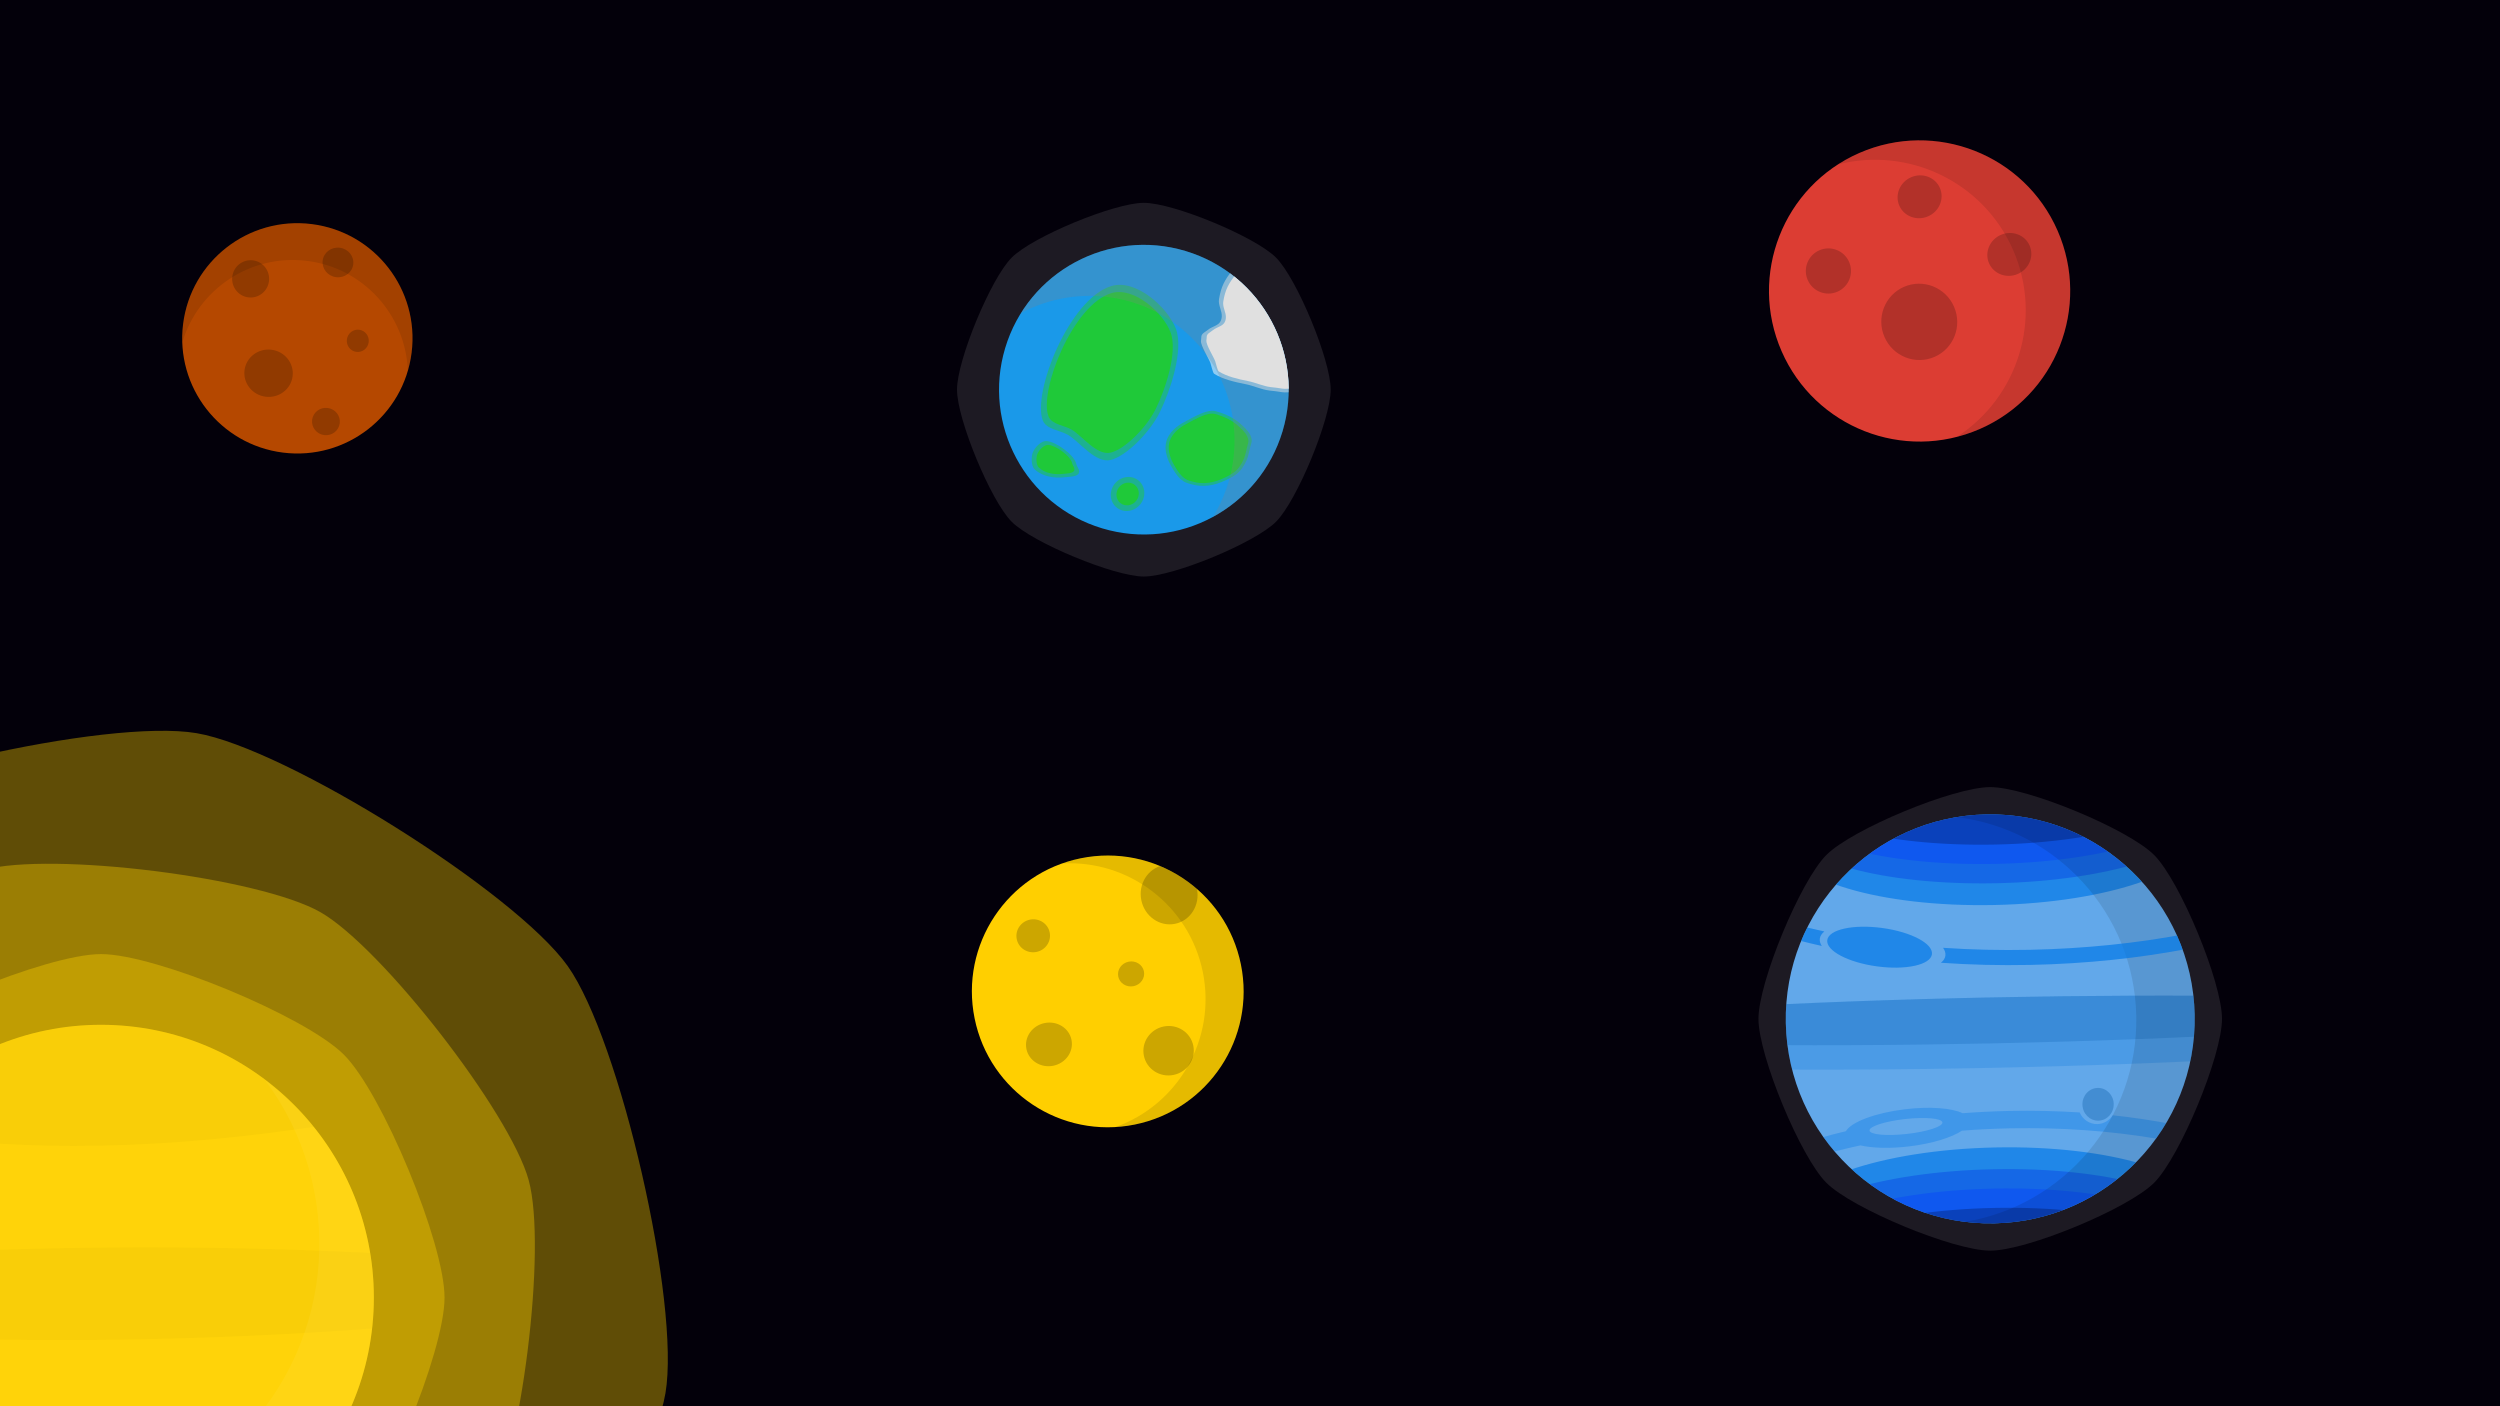 <?xml version="1.0" encoding="UTF-8" standalone="no"?>
<!DOCTYPE svg PUBLIC "-//W3C//DTD SVG 1.1//EN" "http://www.w3.org/Graphics/SVG/1.1/DTD/svg11.dtd">
<svg width="100%" height="100%" viewBox="0 0 3840 2160" version="1.1" xmlns="http://www.w3.org/2000/svg" xmlns:xlink="http://www.w3.org/1999/xlink" xml:space="preserve" xmlns:serif="http://www.serif.com/" style="fill-rule:evenodd;clip-rule:evenodd;stroke-linejoin:round;stroke-miterlimit:1.414;">
    <rect x="0" y="0" width="3840" height="2160" style="fill:rgb(3,0,10);"/>
    <clipPath id="_clip1">
        <rect x="0" y="0" width="3840" height="2160"/>
    </clipPath>
    <g clip-path="url(#_clip1)">
        <g transform="matrix(0.749,0,0,0.749,-499.831,1043.02)">
            <g id="SunCenter1" transform="matrix(1.119,0,0,1.119,874.5,1268.5)">
                <g transform="matrix(1,0,0,1,-500,-500)">
                    <circle id="Sun" cx="500" cy="500" r="500" style="fill:rgb(255,219,35);"/>
                    <clipPath id="_clip2">
                        <circle id="Sun1" serif:id="Sun" cx="500" cy="500" r="500"/>
                    </clipPath>
                    <g clip-path="url(#_clip2)">
                        <g transform="matrix(1.111,0,0,0.972,-46.667,-51.105)">
                            <path d="M118.049,249.733C372.499,299.361 618.387,284.386 860.641,241.994L855,32L144,38L118.049,249.733" style="fill-opacity:0.098;"/>
                        </g>
                        <g transform="matrix(1.111,0,0,0.742,-41.667,122.37)">
                            <path d="M24,414L16,595C329.285,623.945 648.304,619.163 973,581L975,402C654.522,375.389 337.614,380.192 24,414Z" style="fill-opacity:0.098;"/>
                        </g>
                        <g transform="matrix(0.786,0.786,-0.786,0.786,506.383,-278.361)">
                            <path d="M428.321,54.48C449.125,51.527 470.385,50 492,50C740.362,50 942,251.638 942,500C942,748.362 740.362,950 492,950C470.385,950 449.125,948.473 428.321,945.52C646.572,914.55 814.641,726.747 814.641,500C814.641,273.253 646.572,85.45 428.321,54.48Z" style="fill:white;fill-opacity:0.2;"/>
                        </g>
                    </g>
                </g>
            </g>
            <g id="Atmosphere1" transform="matrix(1.409,0,0,1.409,874.5,1268.5)">
                <g transform="matrix(1,0,0,1,-500,-500)">
                    <path d="M500,0C579.201,0 797.55,90.443 853.553,146.447C909.557,202.45 1000,420.799 1000,500C1000,579.201 909.557,797.55 853.553,853.553C797.55,909.557 579.201,1000 500,1000C420.799,1000 202.45,909.557 146.447,853.553C90.443,797.55 0,579.201 0,500C0,420.799 90.443,202.45 146.447,146.447C202.45,90.443 420.799,0 500,0Z" style="fill:rgb(255,209,0);fill-opacity:0.369;"/>
                </g>
            </g>
            <g id="Atmosphere11" serif:id="Atmosphere1" transform="matrix(1.754,-0.482,0.482,1.754,874.5,1268.5)">
                <g transform="matrix(1,0,0,1,-500,-500)">
                    <path d="M500,0C579.201,0 797.55,90.443 853.553,146.447C909.557,202.45 1000,420.799 1000,500C1000,579.201 909.557,797.55 853.553,853.553C797.55,909.557 579.201,1000 500,1000C420.799,1000 202.45,909.557 146.447,853.553C90.443,797.55 0,579.201 0,500C0,420.799 90.443,202.45 146.447,146.447C202.45,90.443 420.799,0 500,0Z" style="fill:rgb(255,209,0);fill-opacity:0.369;"/>
                </g>
            </g>
            <g id="Atmosphere12" serif:id="Atmosphere1" transform="matrix(1.914,-1.36,1.36,1.914,874.5,1268.5)">
                <g transform="matrix(1,0,0,1,-500,-500)">
                    <clipPath id="_clip3">
                        <rect x="0" y="0" width="1000" height="1000"/>
                    </clipPath>
                    <g clip-path="url(#_clip3)">
                        <path d="M500,0C579.201,0 797.55,90.443 853.553,146.447C909.557,202.45 1000,420.799 1000,500C1000,579.201 909.557,797.55 853.553,853.553C797.55,909.557 579.201,1000 500,1000C420.799,1000 202.45,909.557 146.447,853.553C90.443,797.55 0,579.201 0,500C0,420.799 90.443,202.45 146.447,146.447C202.45,90.443 420.799,0 500,0Z" style="fill:rgb(255,209,0);fill-opacity:0.369;"/>
                    </g>
                </g>
            </g>
        </g>
    </g>
    <g id="habitablePlanet3" transform="matrix(0.128,-0.426,0.426,0.128,1756.96,598.548)">
        <g transform="matrix(1,0,0,1,-500,-500)">
            <circle cx="500" cy="500" r="500" style="fill:rgb(0,141,230);"/>
            <clipPath id="_clip4">
                <circle cx="500" cy="500" r="500"/>
            </clipPath>
            <g clip-path="url(#_clip4)">
                <g transform="matrix(1.068,0,0,1.068,-55.152,-61.79)">
                    <path d="M648.344,987.08C648.344,977.331 641.678,966.576 640.642,956.511C639.273,943.213 636.436,929.577 634.123,916.391C629.449,889.749 634.174,861.861 631.466,834.874C628.094,801.277 625.437,761.063 634.437,728.841C635.798,723.969 659.123,711.245 664.422,707.251C678.334,696.766 708.63,661.285 723.623,657.519C727.321,656.59 731.92,656.463 735.547,655.154C747.101,650.981 756.483,663.434 764.448,668.522C782.633,680.141 788.358,705.666 817.989,699.473C836.333,695.64 850.462,677.094 869.605,674.594C913.247,668.896 934.175,674.913 971.67,688.322C981.583,691.868 995.267,694.427 1002.98,702.138C911.482,870.262 795.067,970.162 648.344,987.08Z" style="fill:white;fill-opacity:0.502;"/>
                    <clipPath id="_clip5">
                        <path d="M648.344,987.08C648.344,977.331 641.678,966.576 640.642,956.511C639.273,943.213 636.436,929.577 634.123,916.391C629.449,889.749 634.174,861.861 631.466,834.874C628.094,801.277 625.437,761.063 634.437,728.841C635.798,723.969 659.123,711.245 664.422,707.251C678.334,696.766 708.63,661.285 723.623,657.519C727.321,656.59 731.92,656.463 735.547,655.154C747.101,650.981 756.483,663.434 764.448,668.522C782.633,680.141 788.358,705.666 817.989,699.473C836.333,695.64 850.462,677.094 869.605,674.594C913.247,668.896 934.175,674.913 971.67,688.322C981.583,691.868 995.267,694.427 1002.98,702.138C911.482,870.262 795.067,970.162 648.344,987.08Z"/>
                    </clipPath>
                    <g clip-path="url(#_clip5)">
                        <g transform="matrix(0.937,0,0,0.937,51.659,57.877)">
                            <path d="M648.344,987.08C648.344,977.331 641.678,966.576 640.642,956.511C639.273,943.213 636.436,929.577 634.123,916.391C629.449,889.749 634.174,861.861 631.466,834.874C628.094,801.277 625.437,761.063 634.437,728.841C635.798,723.969 659.123,711.245 664.422,707.251C678.334,696.766 708.63,661.285 723.623,657.519C727.321,656.59 731.92,656.463 735.547,655.154C747.101,650.981 756.483,663.434 764.448,668.522C782.633,680.141 788.358,705.666 817.989,699.473C836.333,695.64 850.462,677.094 869.605,674.594C913.247,668.896 934.175,674.913 971.67,688.322C981.583,691.868 995.267,694.427 1002.98,702.138C911.482,870.262 795.067,970.162 648.344,987.08Z" style="fill:white;"/>
                        </g>
                    </g>
                </g>
                <g transform="matrix(1.081,0,0,1.081,-30.567,-30.09)">
                    <path d="M434.881,649.666C418.197,632.226 398.571,616.316 374.617,609.528C335.221,598.363 300.509,622.838 276.06,650.768C263.209,665.448 252.718,677.041 246.887,696.424C244.676,703.774 245.079,712.619 245.079,720.312C245.079,761.352 262.437,794.974 290.021,824.941C302.409,838.399 315.032,852.044 331.96,859.562C344.012,864.915 365.762,870.394 379.466,870.249C391.282,870.125 401.549,869.505 413.828,868.484C421.836,867.818 430.607,869.469 437.794,865.873C454.441,857.542 462.801,842.398 470.778,826.54C487.31,793.675 491.128,768.135 491.128,731.314C491.128,702.379 454.3,669.963 434.881,649.666Z" style="fill:rgb(6,195,34);fill-opacity:0.502;"/>
                    <clipPath id="_clip6">
                        <path d="M434.881,649.666C418.197,632.226 398.571,616.316 374.617,609.528C335.221,598.363 300.509,622.838 276.06,650.768C263.209,665.448 252.718,677.041 246.887,696.424C244.676,703.774 245.079,712.619 245.079,720.312C245.079,761.352 262.437,794.974 290.021,824.941C302.409,838.399 315.032,852.044 331.96,859.562C344.012,864.915 365.762,870.394 379.466,870.249C391.282,870.125 401.549,869.505 413.828,868.484C421.836,867.818 430.607,869.469 437.794,865.873C454.441,857.542 462.801,842.398 470.778,826.54C487.31,793.675 491.128,768.135 491.128,731.314C491.128,702.379 454.3,669.963 434.881,649.666Z"/>
                    </clipPath>
                    <g clip-path="url(#_clip6)">
                        <g transform="matrix(0.925,0,0,0.925,27.697,55.568)">
                            <path d="M434.881,649.666C418.197,632.226 398.571,616.316 374.617,609.528C335.221,598.363 300.509,622.838 276.06,650.768C263.209,665.448 252.718,677.041 246.887,696.424C244.676,703.774 245.079,712.619 245.079,720.312C245.079,761.352 262.437,794.974 290.021,824.941C302.409,838.399 315.032,852.044 331.96,859.562C344.012,864.915 365.762,870.394 379.466,870.249C391.282,870.125 401.549,869.505 413.828,868.484C421.836,867.818 430.607,869.469 437.794,865.873C454.441,857.542 462.801,842.398 470.778,826.54C487.31,793.675 491.128,768.135 491.128,731.314C491.128,702.379 454.3,669.963 434.881,649.666Z" style="fill:rgb(6,195,34);"/>
                        </g>
                    </g>
                </g>
                <g transform="matrix(1.091,0,0,1.091,-47.874,-33.974)">
                    <path d="M317,211C390.139,153.926 710.714,180.176 787,297C831.566,365.249 772.667,487.5 716,531C659.333,574.5 523.167,571 447,558C376.245,545.924 284.167,495.833 259,453C233.833,410.167 286.333,341.333 296,301C303.18,271.043 292.714,229.952 317,211Z" style="fill:rgb(6,195,34);fill-opacity:0.502;"/>
                    <clipPath id="_clip7">
                        <path d="M317,211C390.139,153.926 710.714,180.176 787,297C831.566,365.249 772.667,487.5 716,531C659.333,574.5 523.167,571 447,558C376.245,545.924 284.167,495.833 259,453C233.833,410.167 286.333,341.333 296,301C303.18,271.043 292.714,229.952 317,211Z"/>
                    </clipPath>
                    <g clip-path="url(#_clip7)">
                        <g transform="matrix(0.917,0,0,0.917,43.891,31.147)">
                            <path d="M317,211C390.139,153.926 710.714,180.176 787,297C831.566,365.249 772.667,487.5 716,531C659.333,574.5 523.167,571 447,558C376.245,545.924 284.167,495.833 259,453C233.833,410.167 286.333,341.333 296,301C303.18,271.043 292.714,229.952 317,211Z" style="fill:rgb(6,195,34);"/>
                        </g>
                    </g>
                </g>
                <g transform="matrix(1.234,-0.186,0.186,1.234,-861.328,-513.058)">
                    <path d="M742.761,685.983C729.12,682.506 704.552,686.535 696.814,697.348C679.31,721.811 679.424,756.583 687.287,785.025C689.609,793.425 692.692,817.162 703.513,819.854C713.309,822.291 719.331,812.366 727.543,809.417C751.647,800.761 781.381,744.024 778.662,718.208C777.103,703.417 756.402,689.459 742.761,685.983Z" style="fill:rgb(6,195,34);fill-opacity:0.502;"/>
                    <clipPath id="_clip8">
                        <path d="M742.761,685.983C729.12,682.506 704.552,686.535 696.814,697.348C679.31,721.811 679.424,756.583 687.287,785.025C689.609,793.425 692.692,817.162 703.513,819.854C713.309,822.291 719.331,812.366 727.543,809.417C751.647,800.761 781.381,744.024 778.662,718.208C777.103,703.417 756.402,689.459 742.761,685.983Z"/>
                    </clipPath>
                    <g clip-path="url(#_clip8)">
                        <g transform="matrix(0.801,0,0,0.801,145.175,149.544)">
                            <path d="M742.761,685.983C729.12,682.506 704.552,686.535 696.814,697.348C679.31,721.811 679.424,756.583 687.287,785.025C689.609,793.425 692.692,817.162 703.513,819.854C713.309,822.291 719.331,812.366 727.543,809.417C751.647,800.761 781.381,744.024 778.662,718.208C777.103,703.417 756.402,689.459 742.761,685.983Z" style="fill:rgb(6,195,34);"/>
                        </g>
                    </g>
                </g>
                <g transform="matrix(1.404,0.528,-0.528,1.404,215.344,-297.128)">
                    <ellipse cx="151" cy="546.379" rx="40" ry="37.73" style="fill:rgb(6,195,34);fill-opacity:0.502;"/>
                    <clipPath id="_clip9">
                        <ellipse cx="151" cy="546.379" rx="40" ry="37.73"/>
                    </clipPath>
                    <g clip-path="url(#_clip9)">
                        <g transform="matrix(0.667,0,0,0.667,50.333,182.126)">
                            <ellipse cx="151" cy="546.379" rx="40" ry="37.73" style="fill:rgb(6,195,34);"/>
                        </g>
                    </g>
                </g>
                <g transform="matrix(0.866,0.501,-0.501,0.866,317.541,-183.17)">
                    <path d="M371.5,16.696C412.51,5.804 455.582,0 500,0C775.958,0 1000,224.042 1000,500C1000,775.958 775.958,1000 500,1000C455.582,1000 412.51,994.196 371.5,983.304C585.276,926.532 743,731.54 743,500C743,268.46 585.276,73.468 371.5,16.696Z" style="fill:rgb(116,116,116);fill-opacity:0.251;"/>
                </g>
            </g>
        </g>
    </g>
    <g id="Atmosphere2" transform="matrix(0.574,0,0,0.574,1756.96,598.548)">
        <g transform="matrix(1,0,0,1,-500,-500)">
            <path d="M500,0C579.201,0 797.55,90.443 853.553,146.447C909.557,202.45 1000,420.799 1000,500C1000,579.201 909.557,797.55 853.553,853.553C797.55,909.557 579.201,1000 500,1000C420.799,1000 202.45,909.557 146.447,853.553C90.443,797.55 0,579.201 0,500C0,420.799 90.443,202.45 146.447,146.447C202.45,90.443 420.799,0 500,0Z" style="fill:white;fill-opacity:0.102;"/>
        </g>
    </g>
    <g id="Atmosphere21" serif:id="Atmosphere2" transform="matrix(0.712,0,0,0.712,3057,1565)">
        <g transform="matrix(1,0,0,1,-500,-500)">
            <path d="M500,0C579.201,0 797.55,90.443 853.553,146.447C909.557,202.45 1000,420.799 1000,500C1000,579.201 909.557,797.55 853.553,853.553C797.55,909.557 579.201,1000 500,1000C420.799,1000 202.45,909.557 146.447,853.553C90.443,797.55 0,579.201 0,500C0,420.799 90.443,202.45 146.447,146.447C202.45,90.443 420.799,0 500,0Z" style="fill:white;fill-opacity:0.102;"/>
        </g>
    </g>
    <g id="rocky2" transform="matrix(0.044,-0.351,0.351,0.044,456.739,519.702)">
        <g transform="matrix(1,0,0,1,-500,-500)">
            <circle cx="500" cy="500" r="500" style="fill:rgb(181,72,0);"/>
            <clipPath id="_clip10">
                <circle cx="500" cy="500" r="500"/>
            </clipPath>
            <g clip-path="url(#_clip10)">
                <g transform="matrix(1,0,0,1,51.896,77.376)">
                    <ellipse cx="282.285" cy="317.423" rx="102.739" ry="105.201" style="fill-opacity:0.2;"/>
                </g>
                <g transform="matrix(1,0,0,1,87.952,-25.877)">
                    <ellipse cx="643.092" cy="292.466" rx="80.98" ry="80.245" style="fill-opacity:0.2;"/>
                </g>
                <g transform="matrix(1,0,0,0.838,25.434,318.856)">
                    <ellipse cx="496.589" cy="528.433" rx="48.44" ry="56.874" style="fill-opacity:0.2;"/>
                </g>
                <g transform="matrix(0.643,0,0,1,-3.306,-106.3)">
                    <ellipse cx="249.363" cy="774.354" rx="92.29" ry="60.419" style="fill-opacity:0.2;"/>
                </g>
                <g transform="matrix(1,0,0,0.725,48.876,204.608)">
                    <ellipse cx="799.991" cy="592.16" rx="64.364" ry="92.16" style="fill-opacity:0.2;"/>
                </g>
                <path d="M419.5,6.459C445.709,2.209 472.599,0 500,0C775.958,0 1000,224.042 1000,500C1000,775.958 775.958,1000 500,1000C472.599,1000 445.709,997.791 419.5,993.541C657.241,954.995 839,748.556 839,500C839,251.444 657.241,45.005 419.5,6.459Z" style="fill-opacity:0.102;"/>
            </g>
        </g>
    </g>
    <g id="rocky3" transform="matrix(0.409,-0.083,0.083,0.409,1701.5,1522.81)">
        <g transform="matrix(1,0,0,1,-500,-500)">
            <clipPath id="_clip11">
                <rect x="0" y="0" width="1000" height="1000"/>
            </clipPath>
            <g clip-path="url(#_clip11)">
                <circle cx="500" cy="500" r="500" style="fill:rgb(255,207,0);"/>
                <clipPath id="_clip12">
                    <circle cx="500" cy="500" r="500"/>
                </clipPath>
                <g clip-path="url(#_clip12)">
                    <path d="M428.559,5.075C451.894,1.731 475.746,0 500,0C775.958,0 1000,224.042 1000,500C1000,775.958 775.958,1000 500,1000C475.746,1000 451.894,998.269 428.559,994.925C670.727,960.217 857.118,751.704 857.118,500C857.118,248.296 670.727,39.783 428.559,5.075Z" style="fill-opacity:0.102;"/>
                    <ellipse cx="271.881" cy="244.815" rx="61.863" ry="60.631" style="fill-opacity:0.2;"/>
                    <g transform="matrix(0.779,0,0,0.758,385.19,268.445)">
                        <ellipse cx="271.881" cy="244.815" rx="61.863" ry="60.631" style="fill-opacity:0.2;"/>
                    </g>
                    <g transform="matrix(1.5,0,0,1.5,268.209,391.212)">
                        <ellipse cx="271.881" cy="244.815" rx="61.863" ry="60.631" style="fill-opacity:0.2;"/>
                    </g>
                    <g transform="matrix(1.688,0,0,1.812,333.357,-248.042)">
                        <ellipse cx="271.881" cy="244.815" rx="61.863" ry="60.631" style="fill-opacity:0.2;"/>
                    </g>
                    <g transform="matrix(1.368,0,0,1.322,-122.774,324.425)">
                        <ellipse cx="271.881" cy="244.815" rx="61.863" ry="60.631" style="fill-opacity:0.2;"/>
                    </g>
                </g>
            </g>
        </g>
    </g>
    <g id="rocky1" transform="matrix(0.424,-0.185,0.185,0.424,2948.5,446.93)">
        <g transform="matrix(1,0,0,1,-500,-500)">
            <circle cx="500" cy="500" r="500" style="fill:rgb(220,61,51);"/>
            <clipPath id="_clip13">
                <circle cx="500" cy="500" r="500"/>
            </clipPath>
            <g clip-path="url(#_clip13)">
                <path d="M419.5,6.459C445.709,2.209 472.599,0 500,0C775.958,0 1000,224.042 1000,500C1000,775.958 775.958,1000 500,1000C472.599,1000 445.709,997.791 419.5,993.541C657.241,954.995 839,748.556 839,500C839,251.444 657.241,45.005 419.5,6.459Z" style="fill-opacity:0.102;"/>
                <g transform="matrix(0.893,0,0,0.932,18.643,16.602)">
                    <ellipse cx="258" cy="323.5" rx="84" ry="80.5" style="fill-opacity:0.192;"/>
                </g>
                <g transform="matrix(1.499,0,0,1.576,71.231,83.738)">
                    <ellipse cx="258" cy="323.5" rx="84" ry="80.5" style="fill-opacity:0.192;"/>
                </g>
                <g transform="matrix(0.875,0,0,0.879,399.289,-70.966)">
                    <ellipse cx="258" cy="323.5" rx="84" ry="80.5" style="fill-opacity:0.192;"/>
                </g>
                <g transform="matrix(0.875,0,0,0.879,595.862,223.56)">
                    <ellipse cx="258" cy="323.5" rx="84" ry="80.5" style="fill-opacity:0.192;"/>
                </g>
            </g>
        </g>
    </g>
    <g id="Gas2" transform="matrix(0.628,-0.013,0.013,0.628,3057,1565)">
        <g transform="matrix(1,0,0,1,-500,-500)">
            <clipPath id="_clip14">
                <rect x="0" y="0" width="1000" height="1000"/>
            </clipPath>
            <g clip-path="url(#_clip14)">
                <g transform="matrix(1.08,0,0,1.014,0,0)">
                    <ellipse cx="462.956" cy="493.107" rx="462.956" ry="493.107" style="fill:rgb(98,168,234);"/>
                    <clipPath id="_clip15">
                        <ellipse cx="462.956" cy="493.107" rx="462.956" ry="493.107"/>
                    </clipPath>
                    <g clip-path="url(#_clip15)">
                        <g transform="matrix(-1,-1.3044e-16,1.14977e-16,-1,925.911,1014.82)">
                            <g transform="matrix(1.377,0,0,1.477,-238.892,55.217)">
                                <ellipse cx="505.8" cy="-3.345" rx="340.131" ry="109.147" style="fill:rgb(0,120,231);fill-opacity:0.671;"/>
                            </g>
                            <g transform="matrix(2.22,0,0,1.912,-684.949,27.535)">
                                <ellipse cx="517.063" cy="-7.506" rx="208.534" ry="76.308" style="fill:rgb(0,49,228);fill-opacity:0.345;"/>
                            </g>
                            <g transform="matrix(2.22,0,0,1.912,-684.949,-65.799)">
                                <ellipse cx="517.063" cy="-7.506" rx="208.534" ry="76.308" style="fill-opacity:0.345;"/>
                            </g>
                            <g transform="matrix(2.22,0,0,1.912,-684.949,-19.132)">
                                <ellipse cx="517.063" cy="-7.506" rx="208.534" ry="76.308" style="fill:rgb(3,58,255);fill-opacity:0.345;"/>
                            </g>
                        </g>
                        <g transform="matrix(1,0,4.93038e-32,1,19.698,7.28)">
                            <g transform="matrix(1.377,0,0,1.477,-238.892,55.217)">
                                <ellipse cx="505.8" cy="-3.345" rx="340.131" ry="109.147" style="fill:rgb(0,120,231);fill-opacity:0.671;"/>
                            </g>
                            <g transform="matrix(2.22,0,0,1.912,-684.949,27.535)">
                                <ellipse cx="517.063" cy="-7.506" rx="208.534" ry="76.308" style="fill:rgb(0,49,228);fill-opacity:0.345;"/>
                            </g>
                            <g transform="matrix(2.22,0,0,1.912,-684.949,-65.799)">
                                <ellipse cx="517.063" cy="-7.506" rx="208.534" ry="76.308" style="fill-opacity:0.345;"/>
                            </g>
                            <g transform="matrix(2.22,0,0,1.912,-684.949,-19.132)">
                                <ellipse cx="517.063" cy="-7.506" rx="208.534" ry="76.308" style="fill:rgb(3,58,255);fill-opacity:0.345;"/>
                            </g>
                        </g>
                        <g transform="matrix(2.109,0,0,0.986,-605.621,-3.53)">
                            <ellipse cx="506.662" cy="537.368" rx="594.561" ry="86.141" style="fill:rgb(0,113,218);fill-opacity:0.231;"/>
                            <clipPath id="_clip16">
                                <ellipse cx="506.662" cy="537.368" rx="594.561" ry="86.141"/>
                            </clipPath>
                            <g clip-path="url(#_clip16)">
                                <g transform="matrix(1,0,0,1,0,-59.789)">
                                    <ellipse cx="506.662" cy="537.368" rx="594.561" ry="86.141" style="fill:rgb(0,89,172);fill-opacity:0.231;"/>
                                </g>
                            </g>
                        </g>
                        <g transform="matrix(0.841,0,0,0.896,46.886,460.904)">
                            <ellipse cx="780.245" cy="271.786" rx="42.124" ry="44.105" style="fill:rgb(11,91,166);fill-opacity:0.345;"/>
                        </g>
                        <g transform="matrix(0.926,0,0,0.986,0,0)">
                            <path d="M794.401,741.995C1191.13,792.927 1482.61,960.925 1482.61,1160.08C1482.61,1167.22 1482.24,1174.32 1481.5,1181.38C1457.4,951.766 1045.66,768.756 542,768.756C502.4,768.756 463.368,769.887 425.048,772.084C399.928,788.192 351.844,802.138 295.836,807.743C248.308,812.5 205.183,810.238 176.217,802.839C-148.022,866.108 -379.604,1010.9 -397.497,1181.38C-398.238,1174.32 -398.613,1167.22 -398.613,1160.08C-398.613,986.66 -177.593,836.863 141.482,767.417C154.391,745.493 213.853,724.076 286.733,716.782C348,710.65 401.951,716.181 427.687,729.347C465.159,727.248 503.308,726.168 542,726.168C600.684,726.168 658.119,728.653 713.839,733.406C720.93,750.671 737.327,762.773 756.403,762.773C772.126,762.773 786.028,754.552 794.401,741.995ZM286.845,740.708C336.118,736.244 376.863,740.805 377.777,750.889C378.691,760.973 339.429,772.784 290.155,777.249C240.882,781.714 200.137,777.152 199.223,767.068C198.309,756.984 237.571,745.173 286.845,740.708Z" style="fill:rgb(0,120,231);fill-opacity:0.345;"/>
                        </g>
                        <g transform="matrix(0.926,0,0,0.986,-8.42112e-13,0)">
                            <path d="M428.559,5.075C451.894,1.731 475.746,0 500,0C775.958,0 1000,224.042 1000,500C1000,775.958 775.958,1000 500,1000C475.746,1000 451.894,998.269 428.559,994.925C670.727,960.217 857.118,751.704 857.118,500C857.118,248.296 670.727,39.783 428.559,5.075Z" style="fill-opacity:0.102;"/>
                        </g>
                        <g transform="matrix(1,0,0,1,-1.57896e-13,-11.835)">
                            <g transform="matrix(0.915,0.153,-0.144,0.974,53.496,-40.869)">
                                <ellipse cx="231.114" cy="340.908" rx="129.114" ry="47.405" style="fill:rgb(0,120,231);fill-opacity:0.671;"/>
                            </g>
                            <g transform="matrix(0.926,0,0,0.986,0,0)">
                                <path d="M388.223,335.907C456.764,341.988 527.918,345.19 600.887,345.19C1137.36,345.19 1575.68,172.076 1599.38,-44.81C1600.05,-38.677 1600.39,-32.51 1600.39,-26.31C1600.39,199.148 1152.53,382.19 600.887,382.19C525.792,382.19 452.62,378.798 382.239,372.368C388.58,367.463 392.506,361.744 393.518,355.308C394.515,348.969 392.609,342.424 388.223,335.907ZM91.885,325.251C-201.667,254.055 -398.613,123.199 -398.613,-26.31C-398.613,-32.51 -398.274,-38.677 -397.604,-44.81C-381.984,98.129 -186.275,222.055 98.931,289.944C92.466,294.885 88.465,300.66 87.441,307.166C86.511,313.078 88.107,319.171 91.885,325.251Z" style="fill:rgb(0,120,231);fill-opacity:0.671;"/>
                            </g>
                        </g>
                    </g>
                </g>
            </g>
        </g>
    </g>
</svg>
